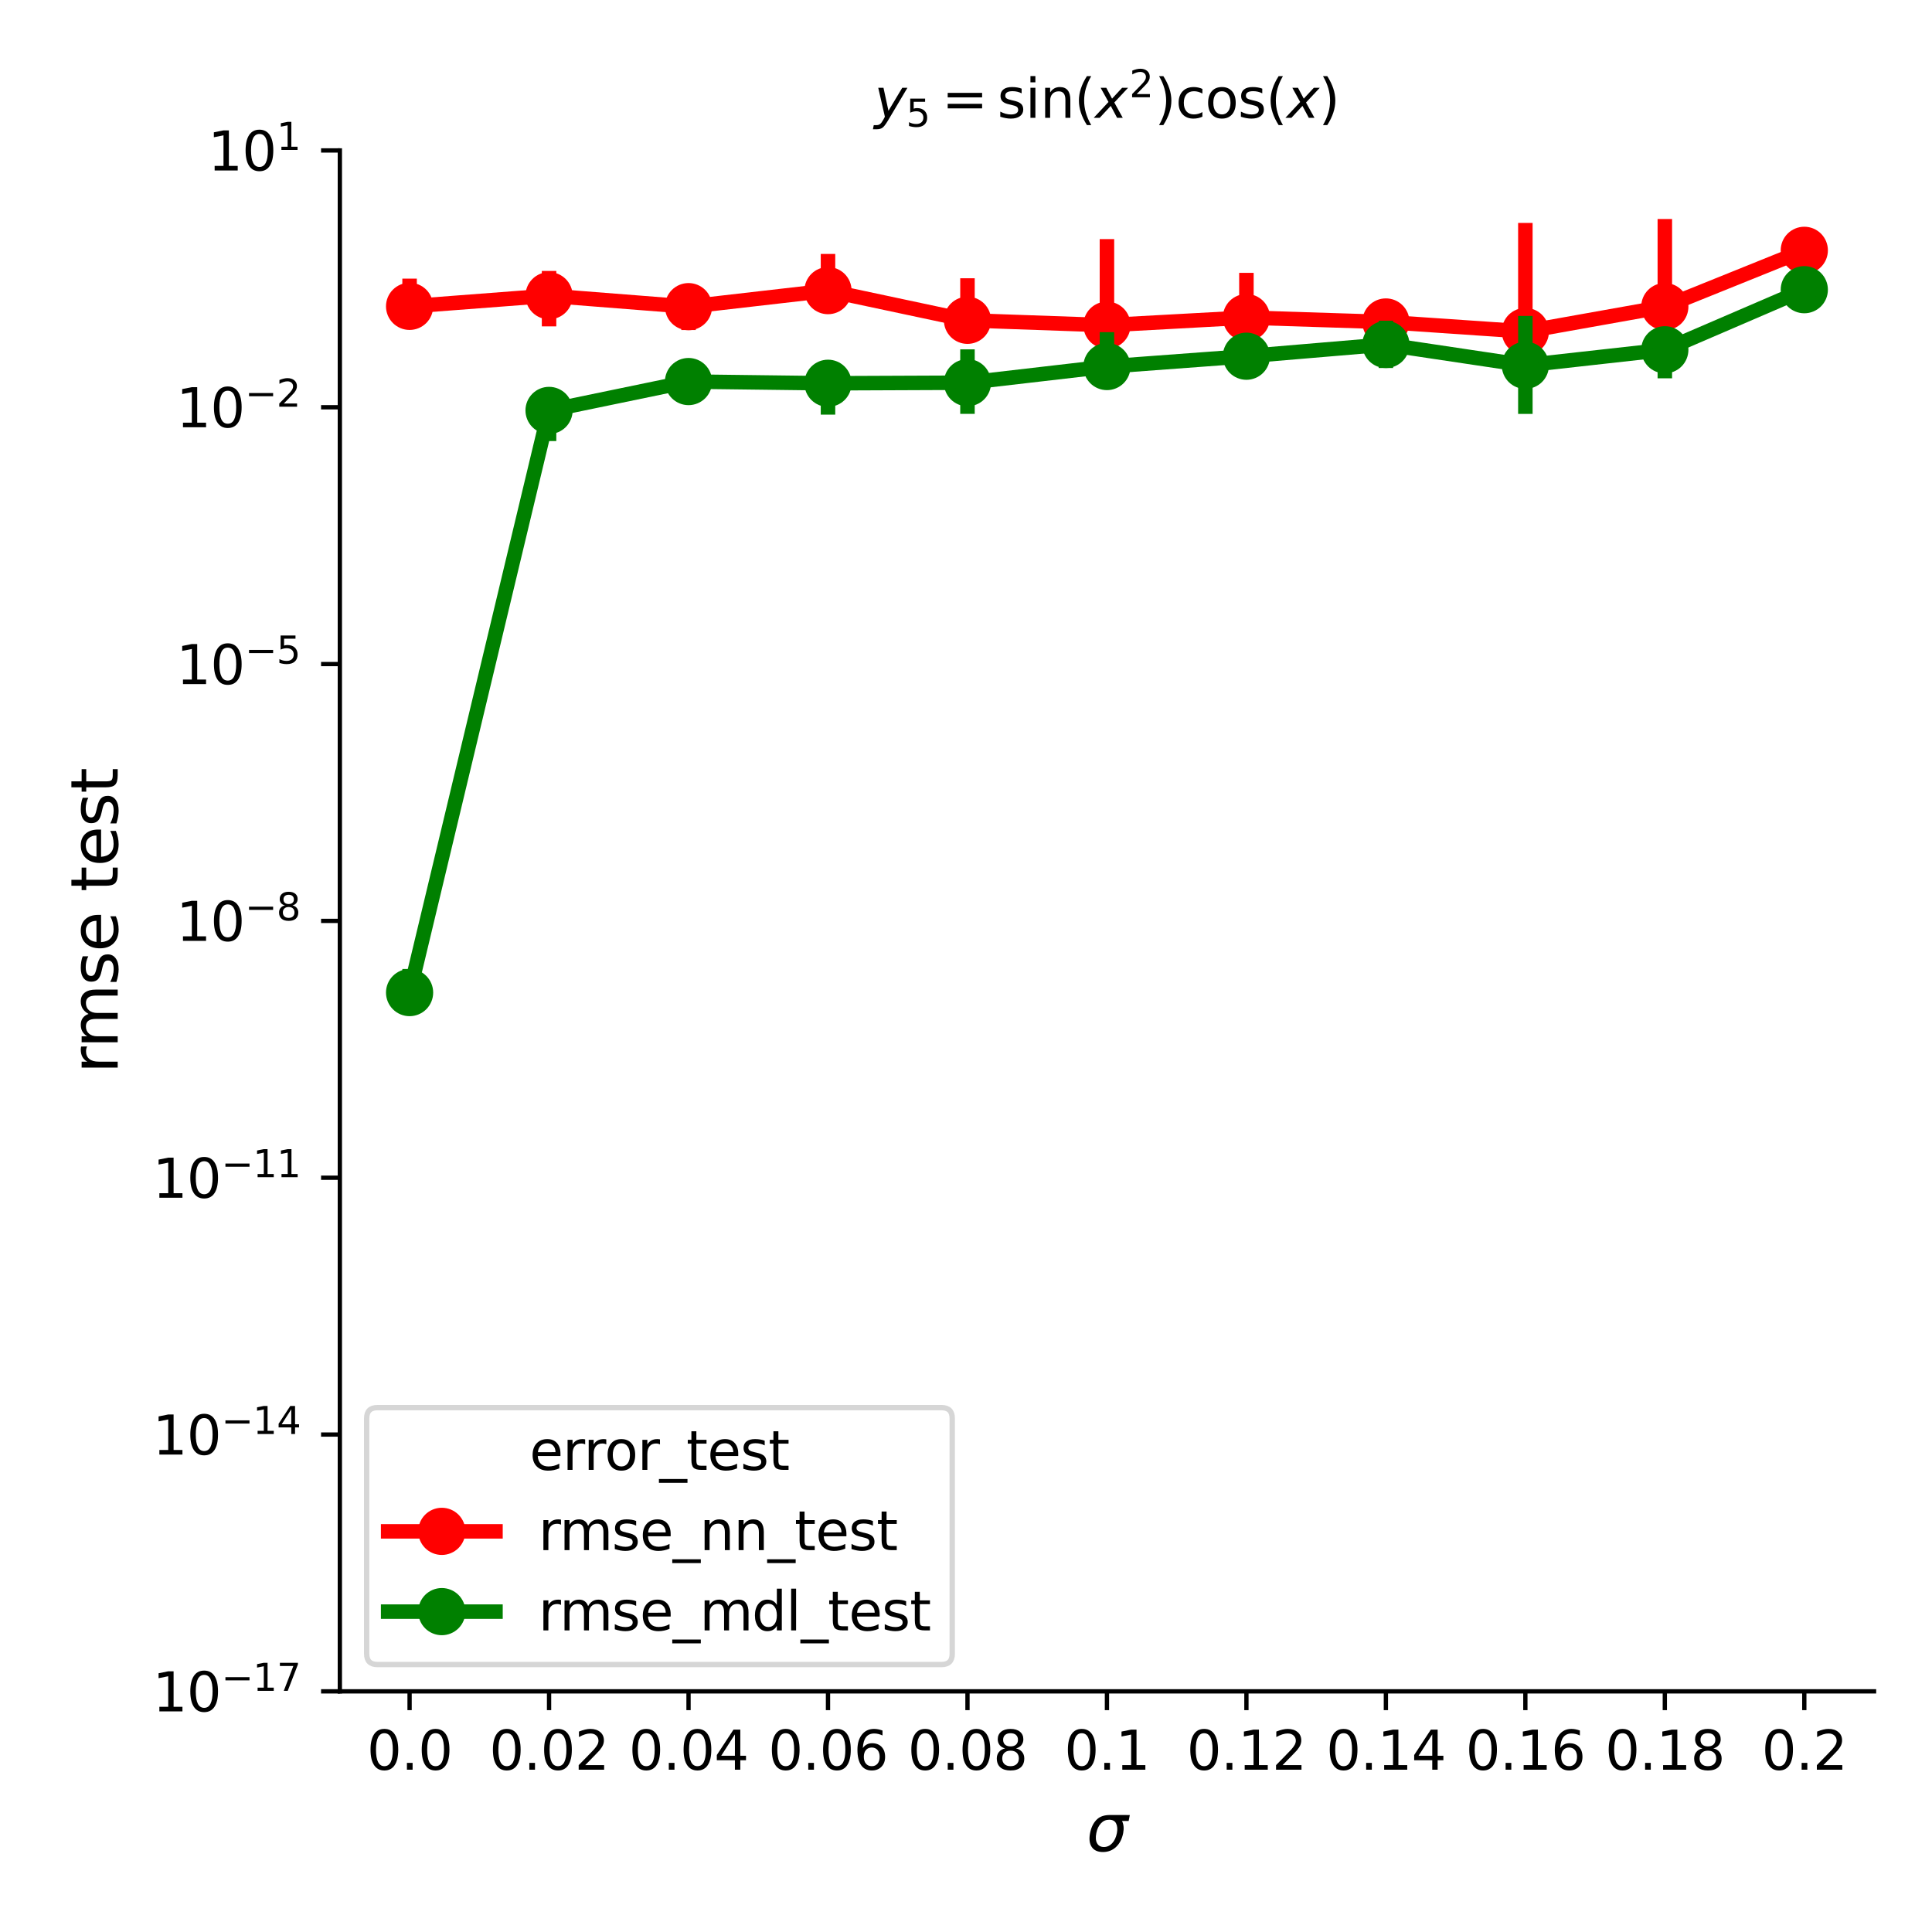<?xml version="1.0" encoding="utf-8" standalone="no"?>
<!DOCTYPE svg PUBLIC "-//W3C//DTD SVG 1.1//EN"
  "http://www.w3.org/Graphics/SVG/1.1/DTD/svg11.dtd">
<svg xmlns:xlink="http://www.w3.org/1999/xlink" width="360pt" height="360pt" viewBox="0 0 360 360" xmlns="http://www.w3.org/2000/svg" version="1.1">
 <defs>
  <style type="text/css">*{stroke-linejoin: round; stroke-linecap: butt}</style>
 </defs>
 <g id="figure_1">
  <g id="patch_1">
   <path d="M 0 360 
L 360 360 
L 360 0 
L 0 0 
z
" style="fill: #ffffff"/>
  </g>
  <g id="axes_1">
   <g id="patch_2">
    <path d="M 63.326 315.16 
L 349.2 315.16 
L 349.2 28.032 
L 63.326 28.032 
z
" style="fill: #ffffff"/>
   </g>
   <g id="matplotlib.axis_1">
    <g id="xtick_1">
     <g id="line2d_1">
      <defs>
       <path id="m2b64281006" d="M 0 0 
L 0 3.5 
" style="stroke: #000000; stroke-width: 0.8"/>
      </defs>
      <g>
       <use xlink:href="#m2b64281006" x="76.32" y="315.16" style="stroke: #000000; stroke-width: 0.8"/>
      </g>
     </g>
     <g id="text_1">
      <!-- 0.0 -->
      <g transform="translate(68.369 329.758) scale(0.1 -0.1)">
       <defs>
        <path id="DejaVuSans-30" d="M 2034 4250 
Q 1547 4250 1301 3770 
Q 1056 3291 1056 2328 
Q 1056 1369 1301 889 
Q 1547 409 2034 409 
Q 2525 409 2770 889 
Q 3016 1369 3016 2328 
Q 3016 3291 2770 3770 
Q 2525 4250 2034 4250 
z
M 2034 4750 
Q 2819 4750 3233 4129 
Q 3647 3509 3647 2328 
Q 3647 1150 3233 529 
Q 2819 -91 2034 -91 
Q 1250 -91 836 529 
Q 422 1150 422 2328 
Q 422 3509 836 4129 
Q 1250 4750 2034 4750 
z
" transform="scale(0.016)"/>
        <path id="DejaVuSans-2e" d="M 684 794 
L 1344 794 
L 1344 0 
L 684 0 
L 684 794 
z
" transform="scale(0.016)"/>
       </defs>
       <use xlink:href="#DejaVuSans-30"/>
       <use xlink:href="#DejaVuSans-2e" x="63.623"/>
       <use xlink:href="#DejaVuSans-30" x="95.41"/>
      </g>
     </g>
    </g>
    <g id="xtick_2">
     <g id="line2d_2">
      <g>
       <use xlink:href="#m2b64281006" x="102.309" y="315.16" style="stroke: #000000; stroke-width: 0.8"/>
      </g>
     </g>
     <g id="text_2">
      <!-- 0.02 -->
      <g transform="translate(91.176 329.758) scale(0.1 -0.1)">
       <defs>
        <path id="DejaVuSans-32" d="M 1228 531 
L 3431 531 
L 3431 0 
L 469 0 
L 469 531 
Q 828 903 1448 1529 
Q 2069 2156 2228 2338 
Q 2531 2678 2651 2914 
Q 2772 3150 2772 3378 
Q 2772 3750 2511 3984 
Q 2250 4219 1831 4219 
Q 1534 4219 1204 4116 
Q 875 4013 500 3803 
L 500 4441 
Q 881 4594 1212 4672 
Q 1544 4750 1819 4750 
Q 2544 4750 2975 4387 
Q 3406 4025 3406 3419 
Q 3406 3131 3298 2873 
Q 3191 2616 2906 2266 
Q 2828 2175 2409 1742 
Q 1991 1309 1228 531 
z
" transform="scale(0.016)"/>
       </defs>
       <use xlink:href="#DejaVuSans-30"/>
       <use xlink:href="#DejaVuSans-2e" x="63.623"/>
       <use xlink:href="#DejaVuSans-30" x="95.41"/>
       <use xlink:href="#DejaVuSans-32" x="159.033"/>
      </g>
     </g>
    </g>
    <g id="xtick_3">
     <g id="line2d_3">
      <g>
       <use xlink:href="#m2b64281006" x="128.298" y="315.16" style="stroke: #000000; stroke-width: 0.8"/>
      </g>
     </g>
     <g id="text_3">
      <!-- 0.04 -->
      <g transform="translate(117.165 329.758) scale(0.1 -0.1)">
       <defs>
        <path id="DejaVuSans-34" d="M 2419 4116 
L 825 1625 
L 2419 1625 
L 2419 4116 
z
M 2253 4666 
L 3047 4666 
L 3047 1625 
L 3713 1625 
L 3713 1100 
L 3047 1100 
L 3047 0 
L 2419 0 
L 2419 1100 
L 313 1100 
L 313 1709 
L 2253 4666 
z
" transform="scale(0.016)"/>
       </defs>
       <use xlink:href="#DejaVuSans-30"/>
       <use xlink:href="#DejaVuSans-2e" x="63.623"/>
       <use xlink:href="#DejaVuSans-30" x="95.41"/>
       <use xlink:href="#DejaVuSans-34" x="159.033"/>
      </g>
     </g>
    </g>
    <g id="xtick_4">
     <g id="line2d_4">
      <g>
       <use xlink:href="#m2b64281006" x="154.286" y="315.16" style="stroke: #000000; stroke-width: 0.8"/>
      </g>
     </g>
     <g id="text_4">
      <!-- 0.06 -->
      <g transform="translate(143.153 329.758) scale(0.1 -0.1)">
       <defs>
        <path id="DejaVuSans-36" d="M 2113 2584 
Q 1688 2584 1439 2293 
Q 1191 2003 1191 1497 
Q 1191 994 1439 701 
Q 1688 409 2113 409 
Q 2538 409 2786 701 
Q 3034 994 3034 1497 
Q 3034 2003 2786 2293 
Q 2538 2584 2113 2584 
z
M 3366 4563 
L 3366 3988 
Q 3128 4100 2886 4159 
Q 2644 4219 2406 4219 
Q 1781 4219 1451 3797 
Q 1122 3375 1075 2522 
Q 1259 2794 1537 2939 
Q 1816 3084 2150 3084 
Q 2853 3084 3261 2657 
Q 3669 2231 3669 1497 
Q 3669 778 3244 343 
Q 2819 -91 2113 -91 
Q 1303 -91 875 529 
Q 447 1150 447 2328 
Q 447 3434 972 4092 
Q 1497 4750 2381 4750 
Q 2619 4750 2861 4703 
Q 3103 4656 3366 4563 
z
" transform="scale(0.016)"/>
       </defs>
       <use xlink:href="#DejaVuSans-30"/>
       <use xlink:href="#DejaVuSans-2e" x="63.623"/>
       <use xlink:href="#DejaVuSans-30" x="95.41"/>
       <use xlink:href="#DejaVuSans-36" x="159.033"/>
      </g>
     </g>
    </g>
    <g id="xtick_5">
     <g id="line2d_5">
      <g>
       <use xlink:href="#m2b64281006" x="180.275" y="315.16" style="stroke: #000000; stroke-width: 0.8"/>
      </g>
     </g>
     <g id="text_5">
      <!-- 0.08 -->
      <g transform="translate(169.142 329.758) scale(0.1 -0.1)">
       <defs>
        <path id="DejaVuSans-38" d="M 2034 2216 
Q 1584 2216 1326 1975 
Q 1069 1734 1069 1313 
Q 1069 891 1326 650 
Q 1584 409 2034 409 
Q 2484 409 2743 651 
Q 3003 894 3003 1313 
Q 3003 1734 2745 1975 
Q 2488 2216 2034 2216 
z
M 1403 2484 
Q 997 2584 770 2862 
Q 544 3141 544 3541 
Q 544 4100 942 4425 
Q 1341 4750 2034 4750 
Q 2731 4750 3128 4425 
Q 3525 4100 3525 3541 
Q 3525 3141 3298 2862 
Q 3072 2584 2669 2484 
Q 3125 2378 3379 2068 
Q 3634 1759 3634 1313 
Q 3634 634 3220 271 
Q 2806 -91 2034 -91 
Q 1263 -91 848 271 
Q 434 634 434 1313 
Q 434 1759 690 2068 
Q 947 2378 1403 2484 
z
M 1172 3481 
Q 1172 3119 1398 2916 
Q 1625 2713 2034 2713 
Q 2441 2713 2670 2916 
Q 2900 3119 2900 3481 
Q 2900 3844 2670 4047 
Q 2441 4250 2034 4250 
Q 1625 4250 1398 4047 
Q 1172 3844 1172 3481 
z
" transform="scale(0.016)"/>
       </defs>
       <use xlink:href="#DejaVuSans-30"/>
       <use xlink:href="#DejaVuSans-2e" x="63.623"/>
       <use xlink:href="#DejaVuSans-30" x="95.41"/>
       <use xlink:href="#DejaVuSans-38" x="159.033"/>
      </g>
     </g>
    </g>
    <g id="xtick_6">
     <g id="line2d_6">
      <g>
       <use xlink:href="#m2b64281006" x="206.263" y="315.16" style="stroke: #000000; stroke-width: 0.8"/>
      </g>
     </g>
     <g id="text_6">
      <!-- 0.1 -->
      <g transform="translate(198.312 329.758) scale(0.1 -0.1)">
       <defs>
        <path id="DejaVuSans-31" d="M 794 531 
L 1825 531 
L 1825 4091 
L 703 3866 
L 703 4441 
L 1819 4666 
L 2450 4666 
L 2450 531 
L 3481 531 
L 3481 0 
L 794 0 
L 794 531 
z
" transform="scale(0.016)"/>
       </defs>
       <use xlink:href="#DejaVuSans-30"/>
       <use xlink:href="#DejaVuSans-2e" x="63.623"/>
       <use xlink:href="#DejaVuSans-31" x="95.41"/>
      </g>
     </g>
    </g>
    <g id="xtick_7">
     <g id="line2d_7">
      <g>
       <use xlink:href="#m2b64281006" x="232.252" y="315.16" style="stroke: #000000; stroke-width: 0.8"/>
      </g>
     </g>
     <g id="text_7">
      <!-- 0.12 -->
      <g transform="translate(221.119 329.758) scale(0.1 -0.1)">
       <use xlink:href="#DejaVuSans-30"/>
       <use xlink:href="#DejaVuSans-2e" x="63.623"/>
       <use xlink:href="#DejaVuSans-31" x="95.41"/>
       <use xlink:href="#DejaVuSans-32" x="159.033"/>
      </g>
     </g>
    </g>
    <g id="xtick_8">
     <g id="line2d_8">
      <g>
       <use xlink:href="#m2b64281006" x="258.24" y="315.16" style="stroke: #000000; stroke-width: 0.8"/>
      </g>
     </g>
     <g id="text_8">
      <!-- 0.14 -->
      <g transform="translate(247.107 329.758) scale(0.1 -0.1)">
       <use xlink:href="#DejaVuSans-30"/>
       <use xlink:href="#DejaVuSans-2e" x="63.623"/>
       <use xlink:href="#DejaVuSans-31" x="95.41"/>
       <use xlink:href="#DejaVuSans-34" x="159.033"/>
      </g>
     </g>
    </g>
    <g id="xtick_9">
     <g id="line2d_9">
      <g>
       <use xlink:href="#m2b64281006" x="284.229" y="315.16" style="stroke: #000000; stroke-width: 0.8"/>
      </g>
     </g>
     <g id="text_9">
      <!-- 0.16 -->
      <g transform="translate(273.096 329.758) scale(0.1 -0.1)">
       <use xlink:href="#DejaVuSans-30"/>
       <use xlink:href="#DejaVuSans-2e" x="63.623"/>
       <use xlink:href="#DejaVuSans-31" x="95.41"/>
       <use xlink:href="#DejaVuSans-36" x="159.033"/>
      </g>
     </g>
    </g>
    <g id="xtick_10">
     <g id="line2d_10">
      <g>
       <use xlink:href="#m2b64281006" x="310.217" y="315.16" style="stroke: #000000; stroke-width: 0.8"/>
      </g>
     </g>
     <g id="text_10">
      <!-- 0.18 -->
      <g transform="translate(299.084 329.758) scale(0.1 -0.1)">
       <use xlink:href="#DejaVuSans-30"/>
       <use xlink:href="#DejaVuSans-2e" x="63.623"/>
       <use xlink:href="#DejaVuSans-31" x="95.41"/>
       <use xlink:href="#DejaVuSans-38" x="159.033"/>
      </g>
     </g>
    </g>
    <g id="xtick_11">
     <g id="line2d_11">
      <g>
       <use xlink:href="#m2b64281006" x="336.206" y="315.16" style="stroke: #000000; stroke-width: 0.8"/>
      </g>
     </g>
     <g id="text_11">
      <!-- 0.2 -->
      <g transform="translate(328.254 329.758) scale(0.1 -0.1)">
       <use xlink:href="#DejaVuSans-30"/>
       <use xlink:href="#DejaVuSans-2e" x="63.623"/>
       <use xlink:href="#DejaVuSans-32" x="95.41"/>
      </g>
     </g>
    </g>
    <g id="text_12">
     <!-- $\sigma$ -->
     <g transform="translate(202.423 344.956) scale(0.12 -0.12)">
      <defs>
       <path id="DejaVuSans-Oblique-3c3" d="M 2219 3044 
Q 1744 3044 1422 2700 
Q 1081 2341 969 1747 
Q 844 1119 1044 756 
Q 1241 397 1706 397 
Q 2166 397 2503 759 
Q 2844 1122 2966 1747 
Q 3075 2319 2881 2700 
Q 2700 3044 2219 3044 
z
M 2309 3503 
L 4219 3500 
L 4106 2925 
L 3463 2925 
Q 3706 2438 3575 1747 
Q 3406 888 2884 400 
Q 2359 -91 1609 -91 
Q 856 -91 525 400 
Q 194 888 363 1747 
Q 528 2609 1050 3097 
Q 1484 3503 2309 3503 
z
" transform="scale(0.016)"/>
      </defs>
      <use xlink:href="#DejaVuSans-Oblique-3c3" transform="translate(0 0.266)"/>
     </g>
    </g>
   </g>
   <g id="matplotlib.axis_2">
    <g id="ytick_1">
     <g id="line2d_12">
      <defs>
       <path id="m40ca3e0be8" d="M 0 0 
L -3.5 0 
" style="stroke: #000000; stroke-width: 0.8"/>
      </defs>
      <g>
       <use xlink:href="#m40ca3e0be8" x="63.326" y="315.16" style="stroke: #000000; stroke-width: 0.8"/>
      </g>
     </g>
     <g id="text_13">
      <!-- $\mathdefault{10^{-17}}$ -->
      <g transform="translate(28.426 318.959) scale(0.1 -0.1)">
       <defs>
        <path id="DejaVuSans-2212" d="M 678 2272 
L 4684 2272 
L 4684 1741 
L 678 1741 
L 678 2272 
z
" transform="scale(0.016)"/>
        <path id="DejaVuSans-37" d="M 525 4666 
L 3525 4666 
L 3525 4397 
L 1831 0 
L 1172 0 
L 2766 4134 
L 525 4134 
L 525 4666 
z
" transform="scale(0.016)"/>
       </defs>
       <use xlink:href="#DejaVuSans-31" transform="translate(0 0.684)"/>
       <use xlink:href="#DejaVuSans-30" transform="translate(63.623 0.684)"/>
       <use xlink:href="#DejaVuSans-2212" transform="translate(128.203 38.966) scale(0.7)"/>
       <use xlink:href="#DejaVuSans-31" transform="translate(186.855 38.966) scale(0.7)"/>
       <use xlink:href="#DejaVuSans-37" transform="translate(231.392 38.966) scale(0.7)"/>
      </g>
     </g>
    </g>
    <g id="ytick_2">
     <g id="line2d_13">
      <g>
       <use xlink:href="#m40ca3e0be8" x="63.326" y="267.305" style="stroke: #000000; stroke-width: 0.8"/>
      </g>
     </g>
     <g id="text_14">
      <!-- $\mathdefault{10^{-14}}$ -->
      <g transform="translate(28.426 271.105) scale(0.1 -0.1)">
       <use xlink:href="#DejaVuSans-31" transform="translate(0 0.684)"/>
       <use xlink:href="#DejaVuSans-30" transform="translate(63.623 0.684)"/>
       <use xlink:href="#DejaVuSans-2212" transform="translate(128.203 38.966) scale(0.7)"/>
       <use xlink:href="#DejaVuSans-31" transform="translate(186.855 38.966) scale(0.7)"/>
       <use xlink:href="#DejaVuSans-34" transform="translate(231.392 38.966) scale(0.7)"/>
      </g>
     </g>
    </g>
    <g id="ytick_3">
     <g id="line2d_14">
      <g>
       <use xlink:href="#m40ca3e0be8" x="63.326" y="219.451" style="stroke: #000000; stroke-width: 0.8"/>
      </g>
     </g>
     <g id="text_15">
      <!-- $\mathdefault{10^{-11}}$ -->
      <g transform="translate(28.426 223.25) scale(0.1 -0.1)">
       <use xlink:href="#DejaVuSans-31" transform="translate(0 0.684)"/>
       <use xlink:href="#DejaVuSans-30" transform="translate(63.623 0.684)"/>
       <use xlink:href="#DejaVuSans-2212" transform="translate(128.203 38.966) scale(0.7)"/>
       <use xlink:href="#DejaVuSans-31" transform="translate(186.855 38.966) scale(0.7)"/>
       <use xlink:href="#DejaVuSans-31" transform="translate(231.392 38.966) scale(0.7)"/>
      </g>
     </g>
    </g>
    <g id="ytick_4">
     <g id="line2d_15">
      <g>
       <use xlink:href="#m40ca3e0be8" x="63.326" y="171.596" style="stroke: #000000; stroke-width: 0.8"/>
      </g>
     </g>
     <g id="text_16">
      <!-- $\mathdefault{10^{-8}}$ -->
      <g transform="translate(32.826 175.395) scale(0.1 -0.1)">
       <use xlink:href="#DejaVuSans-31" transform="translate(0 0.766)"/>
       <use xlink:href="#DejaVuSans-30" transform="translate(63.623 0.766)"/>
       <use xlink:href="#DejaVuSans-2212" transform="translate(128.203 39.047) scale(0.7)"/>
       <use xlink:href="#DejaVuSans-38" transform="translate(186.855 39.047) scale(0.7)"/>
      </g>
     </g>
    </g>
    <g id="ytick_5">
     <g id="line2d_16">
      <g>
       <use xlink:href="#m40ca3e0be8" x="63.326" y="123.741" style="stroke: #000000; stroke-width: 0.8"/>
      </g>
     </g>
     <g id="text_17">
      <!-- $\mathdefault{10^{-5}}$ -->
      <g transform="translate(32.826 127.541) scale(0.1 -0.1)">
       <defs>
        <path id="DejaVuSans-35" d="M 691 4666 
L 3169 4666 
L 3169 4134 
L 1269 4134 
L 1269 2991 
Q 1406 3038 1543 3061 
Q 1681 3084 1819 3084 
Q 2600 3084 3056 2656 
Q 3513 2228 3513 1497 
Q 3513 744 3044 326 
Q 2575 -91 1722 -91 
Q 1428 -91 1123 -41 
Q 819 9 494 109 
L 494 744 
Q 775 591 1075 516 
Q 1375 441 1709 441 
Q 2250 441 2565 725 
Q 2881 1009 2881 1497 
Q 2881 1984 2565 2268 
Q 2250 2553 1709 2553 
Q 1456 2553 1204 2497 
Q 953 2441 691 2322 
L 691 4666 
z
" transform="scale(0.016)"/>
       </defs>
       <use xlink:href="#DejaVuSans-31" transform="translate(0 0.684)"/>
       <use xlink:href="#DejaVuSans-30" transform="translate(63.623 0.684)"/>
       <use xlink:href="#DejaVuSans-2212" transform="translate(128.203 38.966) scale(0.7)"/>
       <use xlink:href="#DejaVuSans-35" transform="translate(186.855 38.966) scale(0.7)"/>
      </g>
     </g>
    </g>
    <g id="ytick_6">
     <g id="line2d_17">
      <g>
       <use xlink:href="#m40ca3e0be8" x="63.326" y="75.887" style="stroke: #000000; stroke-width: 0.8"/>
      </g>
     </g>
     <g id="text_18">
      <!-- $\mathdefault{10^{-2}}$ -->
      <g transform="translate(32.826 79.686) scale(0.1 -0.1)">
       <use xlink:href="#DejaVuSans-31" transform="translate(0 0.766)"/>
       <use xlink:href="#DejaVuSans-30" transform="translate(63.623 0.766)"/>
       <use xlink:href="#DejaVuSans-2212" transform="translate(128.203 39.047) scale(0.7)"/>
       <use xlink:href="#DejaVuSans-32" transform="translate(186.855 39.047) scale(0.7)"/>
      </g>
     </g>
    </g>
    <g id="ytick_7">
     <g id="line2d_18">
      <g>
       <use xlink:href="#m40ca3e0be8" x="63.326" y="28.032" style="stroke: #000000; stroke-width: 0.8"/>
      </g>
     </g>
     <g id="text_19">
      <!-- $\mathdefault{10^{1}}$ -->
      <g transform="translate(38.726 31.831) scale(0.1 -0.1)">
       <use xlink:href="#DejaVuSans-31" transform="translate(0 0.684)"/>
       <use xlink:href="#DejaVuSans-30" transform="translate(63.623 0.684)"/>
       <use xlink:href="#DejaVuSans-31" transform="translate(128.203 38.966) scale(0.7)"/>
      </g>
     </g>
    </g>
    <g id="text_20">
     <!-- rmse test -->
     <g transform="translate(21.931 200.048) rotate(-90) scale(0.12 -0.12)">
      <defs>
       <path id="DejaVuSans-72" d="M 2631 2963 
Q 2534 3019 2420 3045 
Q 2306 3072 2169 3072 
Q 1681 3072 1420 2755 
Q 1159 2438 1159 1844 
L 1159 0 
L 581 0 
L 581 3500 
L 1159 3500 
L 1159 2956 
Q 1341 3275 1631 3429 
Q 1922 3584 2338 3584 
Q 2397 3584 2469 3576 
Q 2541 3569 2628 3553 
L 2631 2963 
z
" transform="scale(0.016)"/>
       <path id="DejaVuSans-6d" d="M 3328 2828 
Q 3544 3216 3844 3400 
Q 4144 3584 4550 3584 
Q 5097 3584 5394 3201 
Q 5691 2819 5691 2113 
L 5691 0 
L 5113 0 
L 5113 2094 
Q 5113 2597 4934 2840 
Q 4756 3084 4391 3084 
Q 3944 3084 3684 2787 
Q 3425 2491 3425 1978 
L 3425 0 
L 2847 0 
L 2847 2094 
Q 2847 2600 2669 2842 
Q 2491 3084 2119 3084 
Q 1678 3084 1418 2786 
Q 1159 2488 1159 1978 
L 1159 0 
L 581 0 
L 581 3500 
L 1159 3500 
L 1159 2956 
Q 1356 3278 1631 3431 
Q 1906 3584 2284 3584 
Q 2666 3584 2933 3390 
Q 3200 3197 3328 2828 
z
" transform="scale(0.016)"/>
       <path id="DejaVuSans-73" d="M 2834 3397 
L 2834 2853 
Q 2591 2978 2328 3040 
Q 2066 3103 1784 3103 
Q 1356 3103 1142 2972 
Q 928 2841 928 2578 
Q 928 2378 1081 2264 
Q 1234 2150 1697 2047 
L 1894 2003 
Q 2506 1872 2764 1633 
Q 3022 1394 3022 966 
Q 3022 478 2636 193 
Q 2250 -91 1575 -91 
Q 1294 -91 989 -36 
Q 684 19 347 128 
L 347 722 
Q 666 556 975 473 
Q 1284 391 1588 391 
Q 1994 391 2212 530 
Q 2431 669 2431 922 
Q 2431 1156 2273 1281 
Q 2116 1406 1581 1522 
L 1381 1569 
Q 847 1681 609 1914 
Q 372 2147 372 2553 
Q 372 3047 722 3315 
Q 1072 3584 1716 3584 
Q 2034 3584 2315 3537 
Q 2597 3491 2834 3397 
z
" transform="scale(0.016)"/>
       <path id="DejaVuSans-65" d="M 3597 1894 
L 3597 1613 
L 953 1613 
Q 991 1019 1311 708 
Q 1631 397 2203 397 
Q 2534 397 2845 478 
Q 3156 559 3463 722 
L 3463 178 
Q 3153 47 2828 -22 
Q 2503 -91 2169 -91 
Q 1331 -91 842 396 
Q 353 884 353 1716 
Q 353 2575 817 3079 
Q 1281 3584 2069 3584 
Q 2775 3584 3186 3129 
Q 3597 2675 3597 1894 
z
M 3022 2063 
Q 3016 2534 2758 2815 
Q 2500 3097 2075 3097 
Q 1594 3097 1305 2825 
Q 1016 2553 972 2059 
L 3022 2063 
z
" transform="scale(0.016)"/>
       <path id="DejaVuSans-20" transform="scale(0.016)"/>
       <path id="DejaVuSans-74" d="M 1172 4494 
L 1172 3500 
L 2356 3500 
L 2356 3053 
L 1172 3053 
L 1172 1153 
Q 1172 725 1289 603 
Q 1406 481 1766 481 
L 2356 481 
L 2356 0 
L 1766 0 
Q 1100 0 847 248 
Q 594 497 594 1153 
L 594 3053 
L 172 3053 
L 172 3500 
L 594 3500 
L 594 4494 
L 1172 4494 
z
" transform="scale(0.016)"/>
      </defs>
      <use xlink:href="#DejaVuSans-72"/>
      <use xlink:href="#DejaVuSans-6d" x="39.363"/>
      <use xlink:href="#DejaVuSans-73" x="136.775"/>
      <use xlink:href="#DejaVuSans-65" x="188.875"/>
      <use xlink:href="#DejaVuSans-20" x="250.398"/>
      <use xlink:href="#DejaVuSans-74" x="282.186"/>
      <use xlink:href="#DejaVuSans-65" x="321.395"/>
      <use xlink:href="#DejaVuSans-73" x="382.918"/>
      <use xlink:href="#DejaVuSans-74" x="435.018"/>
     </g>
    </g>
   </g>
   <g id="line2d_19">
    <path d="M 76.32 57.084 
L 102.309 55.103 
L 128.298 57.14 
L 154.286 54.154 
L 180.275 59.683 
L 206.263 60.593 
L 232.252 59.177 
L 258.24 59.996 
L 284.229 61.771 
L 310.217 57.133 
L 336.206 46.644 
" clip-path="url(#pfaffe1332f)" style="fill: none; stroke: #ff0000; stroke-width: 2.7; stroke-linecap: square"/>
    <defs>
     <path id="mb8694f0aaa" d="M 0 3.384 
C 0.897 3.384 1.758 3.027 2.393 2.393 
C 3.027 1.758 3.384 0.897 3.384 0 
C 3.384 -0.897 3.027 -1.758 2.393 -2.393 
C 1.758 -3.027 0.897 -3.384 0 -3.384 
C -0.897 -3.384 -1.758 -3.027 -2.393 -2.393 
C -3.027 -1.758 -3.384 -0.897 -3.384 0 
C -3.384 0.897 -3.027 1.758 -2.393 2.393 
C -1.758 3.027 -0.897 3.384 0 3.384 
z
" style="stroke: #ff0000; stroke-width: 2.025"/>
    </defs>
    <g clip-path="url(#pfaffe1332f)">
     <use xlink:href="#mb8694f0aaa" x="76.32" y="57.084" style="fill: #ff0000; stroke: #ff0000; stroke-width: 2.025"/>
     <use xlink:href="#mb8694f0aaa" x="102.309" y="55.103" style="fill: #ff0000; stroke: #ff0000; stroke-width: 2.025"/>
     <use xlink:href="#mb8694f0aaa" x="128.298" y="57.14" style="fill: #ff0000; stroke: #ff0000; stroke-width: 2.025"/>
     <use xlink:href="#mb8694f0aaa" x="154.286" y="54.154" style="fill: #ff0000; stroke: #ff0000; stroke-width: 2.025"/>
     <use xlink:href="#mb8694f0aaa" x="180.275" y="59.683" style="fill: #ff0000; stroke: #ff0000; stroke-width: 2.025"/>
     <use xlink:href="#mb8694f0aaa" x="206.263" y="60.593" style="fill: #ff0000; stroke: #ff0000; stroke-width: 2.025"/>
     <use xlink:href="#mb8694f0aaa" x="232.252" y="59.177" style="fill: #ff0000; stroke: #ff0000; stroke-width: 2.025"/>
     <use xlink:href="#mb8694f0aaa" x="258.24" y="59.996" style="fill: #ff0000; stroke: #ff0000; stroke-width: 2.025"/>
     <use xlink:href="#mb8694f0aaa" x="284.229" y="61.771" style="fill: #ff0000; stroke: #ff0000; stroke-width: 2.025"/>
     <use xlink:href="#mb8694f0aaa" x="310.217" y="57.133" style="fill: #ff0000; stroke: #ff0000; stroke-width: 2.025"/>
     <use xlink:href="#mb8694f0aaa" x="336.206" y="46.644" style="fill: #ff0000; stroke: #ff0000; stroke-width: 2.025"/>
    </g>
   </g>
   <g id="line2d_20">
    <path d="M 76.32 57.742 
L 76.32 53.269 
" clip-path="url(#pfaffe1332f)" style="fill: none; stroke: #ff0000; stroke-width: 2.7; stroke-linecap: square"/>
   </g>
   <g id="line2d_21">
    <path d="M 102.309 59.47 
L 102.309 51.836 
" clip-path="url(#pfaffe1332f)" style="fill: none; stroke: #ff0000; stroke-width: 2.7; stroke-linecap: square"/>
   </g>
   <g id="line2d_22">
    <path d="M 128.298 60.145 
L 128.298 54.662 
" clip-path="url(#pfaffe1332f)" style="fill: none; stroke: #ff0000; stroke-width: 2.7; stroke-linecap: square"/>
   </g>
   <g id="line2d_23">
    <path d="M 154.286 54.607 
L 154.286 48.672 
" clip-path="url(#pfaffe1332f)" style="fill: none; stroke: #ff0000; stroke-width: 2.7; stroke-linecap: square"/>
   </g>
   <g id="line2d_24">
    <path d="M 180.275 60.875 
L 180.275 53.204 
" clip-path="url(#pfaffe1332f)" style="fill: none; stroke: #ff0000; stroke-width: 2.7; stroke-linecap: square"/>
   </g>
   <g id="line2d_25">
    <path d="M 206.263 64.474 
L 206.263 45.903 
" clip-path="url(#pfaffe1332f)" style="fill: none; stroke: #ff0000; stroke-width: 2.7; stroke-linecap: square"/>
   </g>
   <g id="line2d_26">
    <path d="M 232.252 66.999 
L 232.252 52.193 
" clip-path="url(#pfaffe1332f)" style="fill: none; stroke: #ff0000; stroke-width: 2.7; stroke-linecap: square"/>
   </g>
   <g id="line2d_27">
    <path d="M 258.24 66.868 
L 258.24 59.925 
" clip-path="url(#pfaffe1332f)" style="fill: none; stroke: #ff0000; stroke-width: 2.7; stroke-linecap: square"/>
   </g>
   <g id="line2d_28">
    <path d="M 284.229 65.516 
L 284.229 42.89 
" clip-path="url(#pfaffe1332f)" style="fill: none; stroke: #ff0000; stroke-width: 2.7; stroke-linecap: square"/>
   </g>
   <g id="line2d_29">
    <path d="M 310.217 58.338 
L 310.217 42.161 
" clip-path="url(#pfaffe1332f)" style="fill: none; stroke: #ff0000; stroke-width: 2.7; stroke-linecap: square"/>
   </g>
   <g id="line2d_30">
    <path d="M 336.206 52.628 
L 336.206 44.091 
" clip-path="url(#pfaffe1332f)" style="fill: none; stroke: #ff0000; stroke-width: 2.7; stroke-linecap: square"/>
   </g>
   <g id="line2d_31">
    <path d="M 76.32 184.954 
L 102.309 76.476 
L 128.298 71.097 
L 154.286 71.417 
L 180.275 71.309 
L 206.263 68.299 
L 232.252 66.375 
L 258.24 64.184 
L 284.229 68.07 
L 310.217 65.174 
L 336.206 53.98 
" clip-path="url(#pfaffe1332f)" style="fill: none; stroke: #008000; stroke-width: 2.7; stroke-linecap: square"/>
    <defs>
     <path id="mcb15abbeba" d="M 0 3.384 
C 0.897 3.384 1.758 3.027 2.393 2.393 
C 3.027 1.758 3.384 0.897 3.384 0 
C 3.384 -0.897 3.027 -1.758 2.393 -2.393 
C 1.758 -3.027 0.897 -3.384 0 -3.384 
C -0.897 -3.384 -1.758 -3.027 -2.393 -2.393 
C -3.027 -1.758 -3.384 -0.897 -3.384 0 
C -3.384 0.897 -3.027 1.758 -2.393 2.393 
C -1.758 3.027 -0.897 3.384 0 3.384 
z
" style="stroke: #008000; stroke-width: 2.025"/>
    </defs>
    <g clip-path="url(#pfaffe1332f)">
     <use xlink:href="#mcb15abbeba" x="76.32" y="184.954" style="fill: #008000; stroke: #008000; stroke-width: 2.025"/>
     <use xlink:href="#mcb15abbeba" x="102.309" y="76.476" style="fill: #008000; stroke: #008000; stroke-width: 2.025"/>
     <use xlink:href="#mcb15abbeba" x="128.298" y="71.097" style="fill: #008000; stroke: #008000; stroke-width: 2.025"/>
     <use xlink:href="#mcb15abbeba" x="154.286" y="71.417" style="fill: #008000; stroke: #008000; stroke-width: 2.025"/>
     <use xlink:href="#mcb15abbeba" x="180.275" y="71.309" style="fill: #008000; stroke: #008000; stroke-width: 2.025"/>
     <use xlink:href="#mcb15abbeba" x="206.263" y="68.299" style="fill: #008000; stroke: #008000; stroke-width: 2.025"/>
     <use xlink:href="#mcb15abbeba" x="232.252" y="66.375" style="fill: #008000; stroke: #008000; stroke-width: 2.025"/>
     <use xlink:href="#mcb15abbeba" x="258.24" y="64.184" style="fill: #008000; stroke: #008000; stroke-width: 2.025"/>
     <use xlink:href="#mcb15abbeba" x="284.229" y="68.07" style="fill: #008000; stroke: #008000; stroke-width: 2.025"/>
     <use xlink:href="#mcb15abbeba" x="310.217" y="65.174" style="fill: #008000; stroke: #008000; stroke-width: 2.025"/>
     <use xlink:href="#mcb15abbeba" x="336.206" y="53.98" style="fill: #008000; stroke: #008000; stroke-width: 2.025"/>
    </g>
   </g>
   <g id="line2d_32">
    <path d="M 76.32 185.972 
L 76.32 181.911 
" clip-path="url(#pfaffe1332f)" style="fill: none; stroke: #008000; stroke-width: 2.7; stroke-linecap: square"/>
   </g>
   <g id="line2d_33">
    <path d="M 102.309 80.839 
L 102.309 73.716 
" clip-path="url(#pfaffe1332f)" style="fill: none; stroke: #008000; stroke-width: 2.7; stroke-linecap: square"/>
   </g>
   <g id="line2d_34">
    <path d="M 128.298 72.66 
L 128.298 70.237 
" clip-path="url(#pfaffe1332f)" style="fill: none; stroke: #008000; stroke-width: 2.7; stroke-linecap: square"/>
   </g>
   <g id="line2d_35">
    <path d="M 154.286 75.91 
L 154.286 69.805 
" clip-path="url(#pfaffe1332f)" style="fill: none; stroke: #008000; stroke-width: 2.7; stroke-linecap: square"/>
   </g>
   <g id="line2d_36">
    <path d="M 180.275 75.771 
L 180.275 66.448 
" clip-path="url(#pfaffe1332f)" style="fill: none; stroke: #008000; stroke-width: 2.7; stroke-linecap: square"/>
   </g>
   <g id="line2d_37">
    <path d="M 206.263 68.971 
L 206.263 63.241 
" clip-path="url(#pfaffe1332f)" style="fill: none; stroke: #008000; stroke-width: 2.7; stroke-linecap: square"/>
   </g>
   <g id="line2d_38">
    <path d="M 232.252 68.125 
L 232.252 64.598 
" clip-path="url(#pfaffe1332f)" style="fill: none; stroke: #008000; stroke-width: 2.7; stroke-linecap: square"/>
   </g>
   <g id="line2d_39">
    <path d="M 258.24 67.219 
L 258.24 61.109 
" clip-path="url(#pfaffe1332f)" style="fill: none; stroke: #008000; stroke-width: 2.7; stroke-linecap: square"/>
   </g>
   <g id="line2d_40">
    <path d="M 284.229 75.777 
L 284.229 60.219 
" clip-path="url(#pfaffe1332f)" style="fill: none; stroke: #008000; stroke-width: 2.7; stroke-linecap: square"/>
   </g>
   <g id="line2d_41">
    <path d="M 310.217 69.14 
L 310.217 65.062 
" clip-path="url(#pfaffe1332f)" style="fill: none; stroke: #008000; stroke-width: 2.7; stroke-linecap: square"/>
   </g>
   <g id="line2d_42">
    <path d="M 336.206 54.827 
L 336.206 53.524 
" clip-path="url(#pfaffe1332f)" style="fill: none; stroke: #008000; stroke-width: 2.7; stroke-linecap: square"/>
   </g>
   <g id="line2d_43"/>
   <g id="line2d_44"/>
   <g id="patch_3">
    <path d="M 63.326 315.16 
L 63.326 28.032 
" style="fill: none; stroke: #000000; stroke-width: 0.8; stroke-linejoin: miter; stroke-linecap: square"/>
   </g>
   <g id="patch_4">
    <path d="M 63.326 315.16 
L 349.2 315.16 
" style="fill: none; stroke: #000000; stroke-width: 0.8; stroke-linejoin: miter; stroke-linecap: square"/>
   </g>
   <g id="text_21">
    <!-- $y_5=\sin(x^2) \cos(x)$ -->
    <g transform="translate(162.913 22.032) scale(0.1 -0.1)">
     <defs>
      <path id="DejaVuSans-Oblique-79" d="M 1588 -325 
Q 1188 -997 936 -1164 
Q 684 -1331 294 -1331 
L -159 -1331 
L -63 -850 
L 269 -850 
Q 509 -850 678 -719 
Q 847 -588 1056 -206 
L 1234 128 
L 459 3500 
L 1069 3500 
L 1650 819 
L 3256 3500 
L 3859 3500 
L 1588 -325 
z
" transform="scale(0.016)"/>
      <path id="DejaVuSans-3d" d="M 678 2906 
L 4684 2906 
L 4684 2381 
L 678 2381 
L 678 2906 
z
M 678 1631 
L 4684 1631 
L 4684 1100 
L 678 1100 
L 678 1631 
z
" transform="scale(0.016)"/>
      <path id="DejaVuSans-69" d="M 603 3500 
L 1178 3500 
L 1178 0 
L 603 0 
L 603 3500 
z
M 603 4863 
L 1178 4863 
L 1178 4134 
L 603 4134 
L 603 4863 
z
" transform="scale(0.016)"/>
      <path id="DejaVuSans-6e" d="M 3513 2113 
L 3513 0 
L 2938 0 
L 2938 2094 
Q 2938 2591 2744 2837 
Q 2550 3084 2163 3084 
Q 1697 3084 1428 2787 
Q 1159 2491 1159 1978 
L 1159 0 
L 581 0 
L 581 3500 
L 1159 3500 
L 1159 2956 
Q 1366 3272 1645 3428 
Q 1925 3584 2291 3584 
Q 2894 3584 3203 3211 
Q 3513 2838 3513 2113 
z
" transform="scale(0.016)"/>
      <path id="DejaVuSans-28" d="M 1984 4856 
Q 1566 4138 1362 3434 
Q 1159 2731 1159 2009 
Q 1159 1288 1364 580 
Q 1569 -128 1984 -844 
L 1484 -844 
Q 1016 -109 783 600 
Q 550 1309 550 2009 
Q 550 2706 781 3412 
Q 1013 4119 1484 4856 
L 1984 4856 
z
" transform="scale(0.016)"/>
      <path id="DejaVuSans-Oblique-78" d="M 3841 3500 
L 2234 1784 
L 3219 0 
L 2559 0 
L 1819 1388 
L 531 0 
L -166 0 
L 1556 1844 
L 641 3500 
L 1300 3500 
L 1972 2234 
L 3144 3500 
L 3841 3500 
z
" transform="scale(0.016)"/>
      <path id="DejaVuSans-29" d="M 513 4856 
L 1013 4856 
Q 1481 4119 1714 3412 
Q 1947 2706 1947 2009 
Q 1947 1309 1714 600 
Q 1481 -109 1013 -844 
L 513 -844 
Q 928 -128 1133 580 
Q 1338 1288 1338 2009 
Q 1338 2731 1133 3434 
Q 928 4138 513 4856 
z
" transform="scale(0.016)"/>
      <path id="DejaVuSans-63" d="M 3122 3366 
L 3122 2828 
Q 2878 2963 2633 3030 
Q 2388 3097 2138 3097 
Q 1578 3097 1268 2742 
Q 959 2388 959 1747 
Q 959 1106 1268 751 
Q 1578 397 2138 397 
Q 2388 397 2633 464 
Q 2878 531 3122 666 
L 3122 134 
Q 2881 22 2623 -34 
Q 2366 -91 2075 -91 
Q 1284 -91 818 406 
Q 353 903 353 1747 
Q 353 2603 823 3093 
Q 1294 3584 2113 3584 
Q 2378 3584 2631 3529 
Q 2884 3475 3122 3366 
z
" transform="scale(0.016)"/>
      <path id="DejaVuSans-6f" d="M 1959 3097 
Q 1497 3097 1228 2736 
Q 959 2375 959 1747 
Q 959 1119 1226 758 
Q 1494 397 1959 397 
Q 2419 397 2687 759 
Q 2956 1122 2956 1747 
Q 2956 2369 2687 2733 
Q 2419 3097 1959 3097 
z
M 1959 3584 
Q 2709 3584 3137 3096 
Q 3566 2609 3566 1747 
Q 3566 888 3137 398 
Q 2709 -91 1959 -91 
Q 1206 -91 779 398 
Q 353 888 353 1747 
Q 353 2609 779 3096 
Q 1206 3584 1959 3584 
z
" transform="scale(0.016)"/>
     </defs>
     <use xlink:href="#DejaVuSans-Oblique-79" transform="translate(0 0.766)"/>
     <use xlink:href="#DejaVuSans-35" transform="translate(59.18 -15.641) scale(0.7)"/>
     <use xlink:href="#DejaVuSans-3d" transform="translate(125.933 0.766)"/>
     <use xlink:href="#DejaVuSans-73" transform="translate(229.204 0.766)"/>
     <use xlink:href="#DejaVuSans-69" transform="translate(281.304 0.766)"/>
     <use xlink:href="#DejaVuSans-6e" transform="translate(309.087 0.766)"/>
     <use xlink:href="#DejaVuSans-28" transform="translate(372.466 0.766)"/>
     <use xlink:href="#DejaVuSans-Oblique-78" transform="translate(411.479 0.766)"/>
     <use xlink:href="#DejaVuSans-32" transform="translate(475.125 39.047) scale(0.7)"/>
     <use xlink:href="#DejaVuSans-29" transform="translate(522.396 0.766)"/>
     <use xlink:href="#DejaVuSans-63" transform="translate(561.41 0.766)"/>
     <use xlink:href="#DejaVuSans-6f" transform="translate(616.39 0.766)"/>
     <use xlink:href="#DejaVuSans-73" transform="translate(677.572 0.766)"/>
     <use xlink:href="#DejaVuSans-28" transform="translate(729.671 0.766)"/>
     <use xlink:href="#DejaVuSans-Oblique-78" transform="translate(768.685 0.766)"/>
     <use xlink:href="#DejaVuSans-29" transform="translate(827.865 0.766)"/>
    </g>
   </g>
   <g id="legend_1">
    <g id="patch_5">
     <path d="M 70.326 310.16 
L 175.436 310.16 
Q 177.436 310.16 177.436 308.16 
L 177.436 264.291 
Q 177.436 262.291 175.436 262.291 
L 70.326 262.291 
Q 68.326 262.291 68.326 264.291 
L 68.326 308.16 
Q 68.326 310.16 70.326 310.16 
z
" style="fill: #ffffff; opacity: 0.8; stroke: #cccccc; stroke-linejoin: miter"/>
    </g>
    <g id="text_22">
     <!-- error_test -->
     <g transform="translate(98.677 273.89) scale(0.1 -0.1)">
      <defs>
       <path id="DejaVuSans-5f" d="M 3263 -1063 
L 3263 -1509 
L -63 -1509 
L -63 -1063 
L 3263 -1063 
z
" transform="scale(0.016)"/>
      </defs>
      <use xlink:href="#DejaVuSans-65"/>
      <use xlink:href="#DejaVuSans-72" x="61.523"/>
      <use xlink:href="#DejaVuSans-72" x="100.887"/>
      <use xlink:href="#DejaVuSans-6f" x="139.75"/>
      <use xlink:href="#DejaVuSans-72" x="200.932"/>
      <use xlink:href="#DejaVuSans-5f" x="242.045"/>
      <use xlink:href="#DejaVuSans-74" x="292.045"/>
      <use xlink:href="#DejaVuSans-65" x="331.254"/>
      <use xlink:href="#DejaVuSans-73" x="392.777"/>
      <use xlink:href="#DejaVuSans-74" x="444.877"/>
     </g>
    </g>
    <g id="line2d_45">
     <path d="M 72.326 285.346 
L 82.326 285.346 
L 92.326 285.346 
" style="fill: none; stroke: #ff0000; stroke-width: 2.7; stroke-linecap: square"/>
     <g>
      <use xlink:href="#mb8694f0aaa" x="82.326" y="285.346" style="fill: #ff0000; stroke: #ff0000; stroke-width: 2.025"/>
     </g>
    </g>
    <g id="text_23">
     <!-- rmse_nn_test -->
     <g transform="translate(100.326 288.846) scale(0.1 -0.1)">
      <use xlink:href="#DejaVuSans-72"/>
      <use xlink:href="#DejaVuSans-6d" x="39.363"/>
      <use xlink:href="#DejaVuSans-73" x="136.775"/>
      <use xlink:href="#DejaVuSans-65" x="188.875"/>
      <use xlink:href="#DejaVuSans-5f" x="250.398"/>
      <use xlink:href="#DejaVuSans-6e" x="300.398"/>
      <use xlink:href="#DejaVuSans-6e" x="363.777"/>
      <use xlink:href="#DejaVuSans-5f" x="427.156"/>
      <use xlink:href="#DejaVuSans-74" x="477.156"/>
      <use xlink:href="#DejaVuSans-65" x="516.365"/>
      <use xlink:href="#DejaVuSans-73" x="577.889"/>
      <use xlink:href="#DejaVuSans-74" x="629.988"/>
     </g>
    </g>
    <g id="line2d_46">
     <path d="M 72.326 300.302 
L 82.326 300.302 
L 92.326 300.302 
" style="fill: none; stroke: #008000; stroke-width: 2.7; stroke-linecap: square"/>
     <g>
      <use xlink:href="#mcb15abbeba" x="82.326" y="300.302" style="fill: #008000; stroke: #008000; stroke-width: 2.025"/>
     </g>
    </g>
    <g id="text_24">
     <!-- rmse_mdl_test -->
     <g transform="translate(100.326 303.802) scale(0.1 -0.1)">
      <defs>
       <path id="DejaVuSans-64" d="M 2906 2969 
L 2906 4863 
L 3481 4863 
L 3481 0 
L 2906 0 
L 2906 525 
Q 2725 213 2448 61 
Q 2172 -91 1784 -91 
Q 1150 -91 751 415 
Q 353 922 353 1747 
Q 353 2572 751 3078 
Q 1150 3584 1784 3584 
Q 2172 3584 2448 3432 
Q 2725 3281 2906 2969 
z
M 947 1747 
Q 947 1113 1208 752 
Q 1469 391 1925 391 
Q 2381 391 2643 752 
Q 2906 1113 2906 1747 
Q 2906 2381 2643 2742 
Q 2381 3103 1925 3103 
Q 1469 3103 1208 2742 
Q 947 2381 947 1747 
z
" transform="scale(0.016)"/>
       <path id="DejaVuSans-6c" d="M 603 4863 
L 1178 4863 
L 1178 0 
L 603 0 
L 603 4863 
z
" transform="scale(0.016)"/>
      </defs>
      <use xlink:href="#DejaVuSans-72"/>
      <use xlink:href="#DejaVuSans-6d" x="39.363"/>
      <use xlink:href="#DejaVuSans-73" x="136.775"/>
      <use xlink:href="#DejaVuSans-65" x="188.875"/>
      <use xlink:href="#DejaVuSans-5f" x="250.398"/>
      <use xlink:href="#DejaVuSans-6d" x="300.398"/>
      <use xlink:href="#DejaVuSans-64" x="397.811"/>
      <use xlink:href="#DejaVuSans-6c" x="461.287"/>
      <use xlink:href="#DejaVuSans-5f" x="489.07"/>
      <use xlink:href="#DejaVuSans-74" x="539.07"/>
      <use xlink:href="#DejaVuSans-65" x="578.279"/>
      <use xlink:href="#DejaVuSans-73" x="639.803"/>
      <use xlink:href="#DejaVuSans-74" x="691.902"/>
     </g>
    </g>
   </g>
  </g>
 </g>
 <defs>
  <clipPath id="pfaffe1332f">
   <rect x="63.326" y="28.032" width="285.874" height="287.128"/>
  </clipPath>
 </defs>
</svg>
